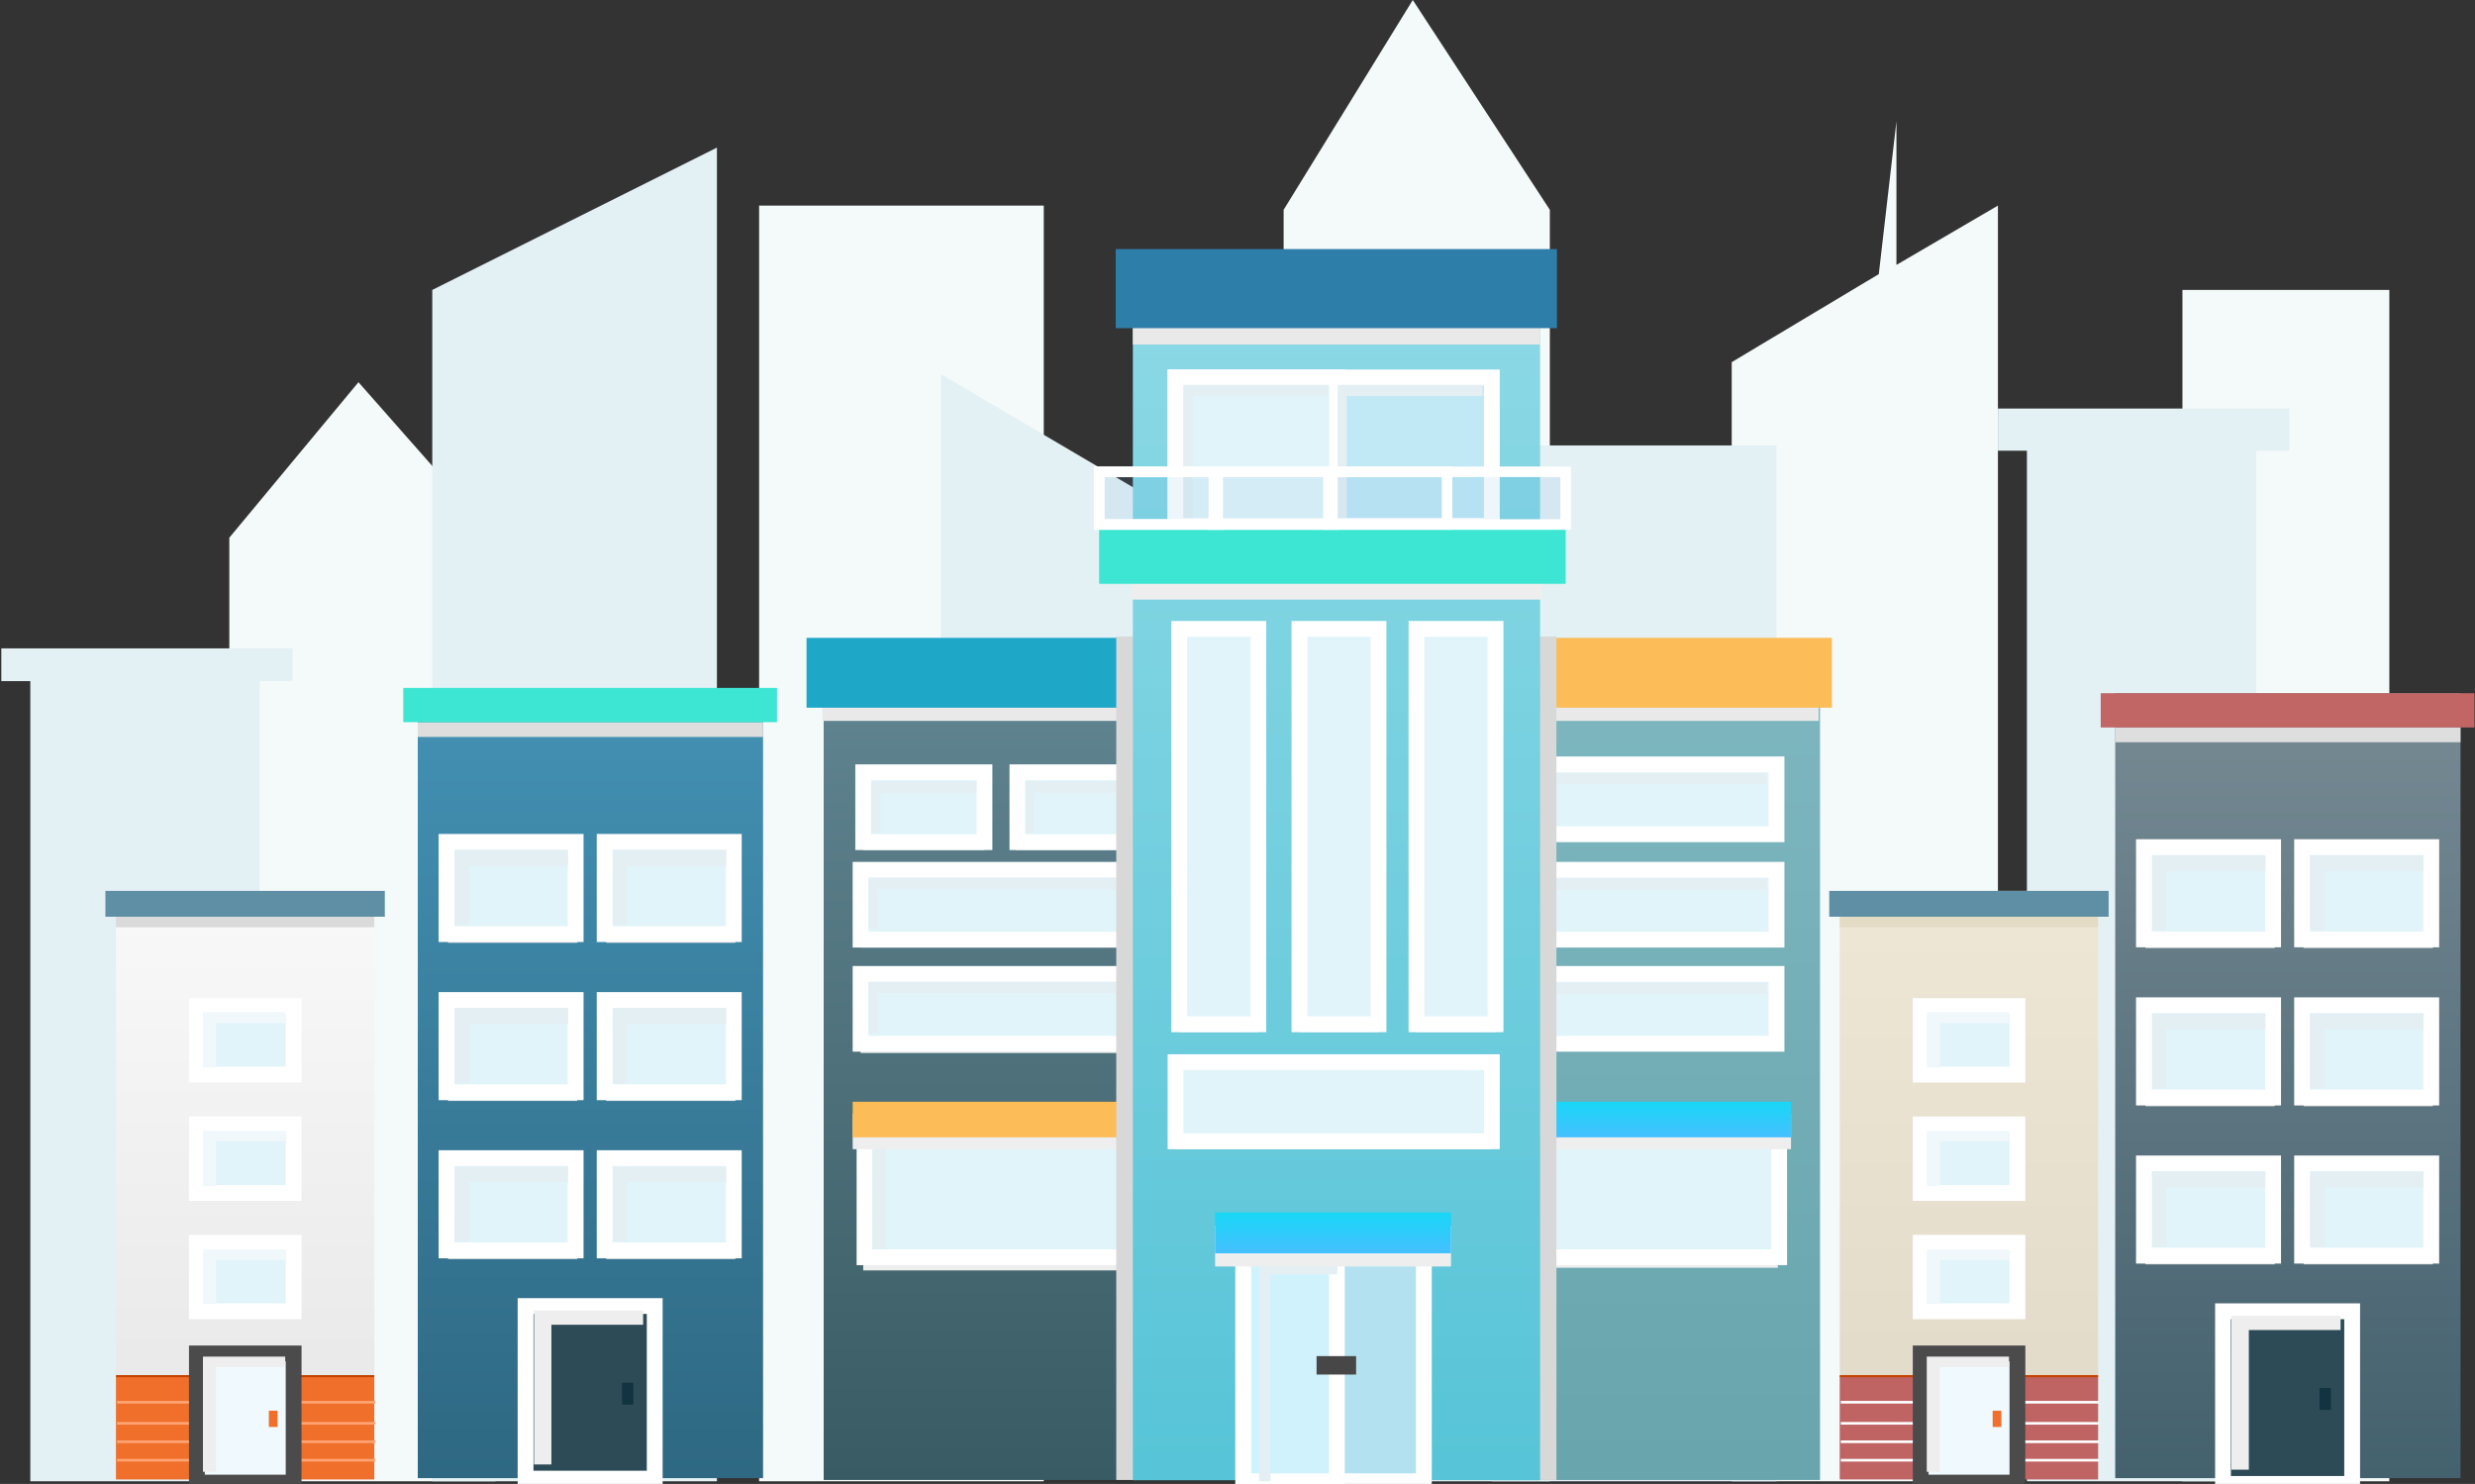 <svg xmlns="http://www.w3.org/2000/svg" width="939" height="563" viewBox="0 0 939 563" xmlns:xlink="http://www.w3.org/1999/xlink"><rect x="0" y="0" width="939" height="563" fill="#333333" stroke="none"/><title>Group</title><defs><linearGradient id="a" x1="50%" x2="50%" y1="0%" y2="100%"><stop stop-color="#EEE7D5" offset="0%"/><stop stop-color="#E1D9C8" offset="100%"/></linearGradient><path id="b" d="M0 0h106v9.8H0z"/><linearGradient id="c" x1="50%" x2="50%" y1="0%" y2="97.9%"><stop stop-color="#7DB6BE" offset="0%"/><stop stop-color="#68A5AD" offset="100%"/></linearGradient><linearGradient id="d" x1="50%" x2="50%" y1="0%" y2="100%"><stop stop-color="#18D7F6" offset="0%"/><stop stop-color="#45BFFF" offset="100%"/></linearGradient><linearGradient id="e" x1="50%" x2="50%" y1="0%" y2="100%"><stop stop-color="#608490" offset="0%"/><stop stop-color="#395B63" offset="100%"/></linearGradient><linearGradient id="f" x1="50%" x2="50%" y1="0%" y2="100%"><stop stop-color="#8BD8E5" offset="0%"/><stop stop-color="#57C4D7" offset="100%"/></linearGradient><linearGradient id="g" x1="50%" x2="50%" y1="0%" y2="100%"><stop stop-color="#768A93" offset="0%"/><stop stop-color="#44616E" offset="100%"/></linearGradient><linearGradient id="h" x1="50%" x2="50%" y1="0%" y2="100%"><stop stop-color="#F9F9F9" offset="0%"/><stop stop-color="#E6E6E6" offset="100%"/></linearGradient><path id="i" d="M0 0h106v9.8H0z"/><linearGradient id="j" x1="50%" x2="50%" y1="0%" y2="100%"><stop stop-color="#4391B4" offset="0%"/><stop stop-color="#2E6882" offset="100%"/></linearGradient></defs><g fill="none" fill-rule="evenodd"><path fill="#F4F9F9" d="M657 137.4l55.8-33.4 6.7-58v54.5L758 78v484H657V137.4zM288 78h108v484H288V78zm540 32h78.5v452H828V110z"/><path fill="#E3F0F4" d="M444 193.2L357 142v417h87V193.2zM856 171h12.5v-16H758v16h11v391h87V171z"/><path fill="#F4F9F9" d="M487 79.6L536 0l52 79.6V562H487V79.6zM87 204l49-59 52 59v358H87V204z"/><path fill="#E3F0F4" d="M566 169h108v393H566V169zm-402-59l108-54v506H164V110zM98.5 258.4H111V246H.5v12.4h11V562h87V258.4z"/><path fill="url(#a)" d="M4 0h98v223H4z" transform="translate(694 338)"/><path fill="#E4DBC5" d="M698 347.8h98v4h-98z"/><g transform="translate(694 338)"><use fill="#5E8FA5" xlink:href="#b"/><use xlink:href="#b"/></g><path fill="#BF6363" d="M698 522h98v39.3h-98z"/><path fill="#C34400" d="M698 522.5h98v-.8h-98z"/><path fill="#FFF" d="M698.4 532.5h98v-1h-98zm0 8h98v-1h-98zm0 7h98v-1h-98zm0 7h98v-1h-98z"/><path fill="#E2E2E2" d="M729 384.5h37v26h-37z"/><path fill="#E1F4FA" stroke="#FFF" stroke-width="6" d="M728.7 381.7h36.7v26h-36.7z"/><path fill="#F0F8FB" d="M731 384h31.2v4.2H736V405h-5v-21z"/><path fill="#E2E2E2" d="M729 429.4h37v26h-37z"/><path fill="#E1F4FA" stroke="#FFF" stroke-width="6" d="M728.7 426.6h36.7v26h-36.7z"/><path fill="#F0F8FB" d="M731 429h31.2v4H736v17h-5v-21z"/><path fill="#E2E2E2" d="M729 474.3h37v26h-37z"/><path fill="#E1F4FA" stroke="#FFF" stroke-width="6" d="M728.7 471.5h36.7v26h-36.7z"/><path fill="#F0FAFE" stroke="#4B4B4B" stroke-width="6" d="M728.7 513.5h36.7v49h-36.7z"/><path fill="#F0F8FB" d="M731 474h31.2v4H736v16.7h-5V474z"/><path fill="#EEE" d="M731 514.7h31.2v4H736v39.7h-5v-43.7z"/><path fill="#F06F2A" d="M756 535.2h3.3v6.2H756z"/><path fill="url(#c)" d="M6.5 18.5h136v301H6.5z" transform="translate(548 242)"/><path fill="#EEE" d="M568.5 331.5H674V358H568.5zm0 39.5H674v26.5H568.5z"/><path fill="#E1F4FA" stroke="#FFF" stroke-width="6" d="M568.5 330H674v26.5H568.5z"/><path fill="#EEE" d="M568.5 291.5H674V318H568.5z"/><path fill="#E1F4FA" stroke="#FFF" stroke-width="6" d="M568.5 290H674v26.5H568.5z"/><path fill="#E3EFF3" d="M567.8 293.3h102.5v4.2h-99v15.3h-3.5V293zm0 40h102.5v4.2h-99v15.3h-3.5V333z"/><path fill="#EEE" d="M569.5 431.5h105V481h-105z"/><path fill="#E1F4FA" stroke="#FFF" stroke-width="6" d="M570 427.5h105V477H570z"/><path fill="#E3EFF3" d="M569.8 431.3h102.5v4.2h-99v15.3h-3.5V431z"/><path fill="#E1F4FA" stroke="#FFF" stroke-width="6" d="M568.5 369.5H674V396H568.5z"/><path fill="#E9E9E9" d="M554 268h136v5.5H554z"/><path fill="#E3EFF3" d="M567.8 372.8h102.5v4.2h-99v15.3h-3.5v-19.6z"/><path fill="#FCBC57" d="M548 242h147v26.5H548z"/><path fill="#EEE" d="M565.5 422.5h114V436h-114z"/><path fill="url(#d)" d="M17.5 176h114v13.5h-114z" transform="translate(548 242)"/><path fill="url(#e)" d="M6.5 18.5h136v301H6.5z" transform="translate(306 242)"/><path fill="#EEE" d="M326.5 333H432v26.5H326.5zm0 40H432v26.5H326.5z"/><path fill="#E1F4FA" stroke="#FFF" stroke-width="6" d="M326.5 330H432v26.5H326.5z"/><path fill="#E3EFF3" d="M329.5 333H432v4.3h-99v15.2h-3.5V333z"/><path fill="#EEE" d="M327.5 432.5h105V482h-105z"/><path fill="#E1F4FA" stroke="#FFF" stroke-width="6" d="M328 427.5h105V477H328z"/><path fill="#E3EFF3" d="M331 429h97.5v6.8H336V474h-5v-45z"/><path fill="#E1F4FA" stroke="#FFF" stroke-width="6" d="M326.5 369.5H432V396H326.5z"/><path fill="#E3EFF3" d="M329.5 372.5H432v4.3h-99V392h-3.5v-19.5z"/><path fill="#EEE" d="M327.5 296h46v26.5h-46zm58 0h46v26.5h-46z"/><path fill="#E1F4FA" stroke="#FFF" stroke-width="6" d="M327.5 293h46v26.5h-46zm58.5 0h46v26.5h-46z"/><path fill="#E9E9E9" d="M312 268h136v5.5H312z"/><path fill="#1FA7C8" d="M306 242h147v26.5H306z"/><path fill="#EEE" d="M323.5 422.5h114V436h-114z"/><path fill="#E3EFF3" d="M330.5 296.5h40v4.3H334V316h-3.5v-19.5zm58.5 0h40v4.3h-36.5V316H389v-19.5z"/><path fill="#FCBC57" d="M323.5 418h114v13.5h-114z"/><path fill="#D8D8D8" d="M423.5 241.5h167v320h-167z"/><path fill="url(#f)" d="M12.8 27.3h154.5v440.3H12.8z" transform="translate(417 94)"/><path fill="#EEE" d="M446 406h120v30H446zm0-259h120v56H446z"/><path fill="#C0E8F5" stroke="#FFF" stroke-width="6" d="M446 143.2h120v56.3H446z"/><path fill="#E1F4FA" stroke="#FFF" stroke-width="6" d="M446 143.2h61.3v56.3H446zm0 259.8h120v30H446z"/><path fill="#B4E1F0" stroke="#FFF" stroke-width="6" d="M471.7 472.5h68.5V562h-68.5z"/><path fill="#D0F2FD" stroke="#FFF" stroke-width="6" d="M471.7 472.5h35.5V562h-35.5z"/><path fill="#E3EFF3" d="M477.7 562v-83.5h29.7v5H482V562h-4.3z"/><path fill="#EEE" d="M2425075417 354135837v-149h30v149h-30zM447.4 391.6v-150h30v150h-30z"/><path fill="#E1F4FA" stroke="#FFF" stroke-width="6" d="M447.4 388.6v-150h30v150h-30z"/><path fill="#EEE" d="M2425075467 354135835v-149h30v149h-30zM493 391.6v-150h30v150h-30zm44.4 0v-150h30v150h-30z"/><path fill="#E1F4FA" stroke="#FFF" stroke-width="6" d="M493 388.6v-150h30v150h-30z"/><path fill="#EEE" d="M2425075507 354135835v-149h30v149h-30z"/><path fill="#E1F4FA" stroke="#FFF" stroke-width="6" d="M537.4 388.6v-150h30v150h-30z"/><path fill="#E9E9E9" d="M429.8 124.3h154.5v6.4H429.8z"/><path fill="#2E7EAA" d="M423.3 94.5h167.4v30H423.3z"/><path fill="#474747" d="M499.5 514.5h15v7h-15z"/><path fill="#EEE" d="M461 465h89.5v15.5H461z"/><path fill="url(#d)" d="M44 366h89.5v15.5H44z" transform="translate(417 94)"/><path fill="#EEE" d="M429.5 205H585v22.5H429.5z"/><path fill="#3DE6D3" d="M417 199h177v22.5H417z"/><path fill="#E3EFF3" d="M449 146h55v4.3h-51.5v46.2H449V146zm58.5 0h55v4.3H511v46.2h-3.5V146z"/><path fill="#55A6D6" fill-opacity=".1" stroke="#FFF" stroke-width="4" d="M417 199h177v-20H417z"/><path stroke="#FFF" stroke-width="4" d="M417 199h45v-20h-45z"/><path stroke="#FFF" stroke-width="4" d="M460.5 199h45v-20h-45z"/><path stroke="#FFF" stroke-width="4" d="M504 199h45v-20h-45z"/><path fill="url(#g)" d="M5.5 0h131v297.8H5.5z" transform="translate(797 263)"/><path fill="#DEDEDE" d="M802.5 276h131v5.6h-131z"/><path fill="#C16565" d="M797 263h141.8v13H797z"/><path fill="#E2E2E2" d="M814 324.7h49v35h-49z"/><path fill="#E1F4FA" stroke="#FFF" stroke-width="6" d="M813.4 321.4h49v35h-49z"/><path fill="#E3EFF3" d="M816.5 324.5h43v6H822V353h-5.5v-28.5z"/><path fill="#E2E2E2" d="M814 384.7h49v35h-49z"/><path fill="#E1F4FA" stroke="#FFF" stroke-width="6" d="M813.4 381.4h49v35h-49z"/><path fill="#E2E2E2" d="M814 444.7h49v35h-49z"/><path fill="#E1F4FA" stroke="#FFF" stroke-width="6" d="M813.4 441.4h49v35h-49z"/><path fill="#E2E2E2" d="M874 324.7h49v35h-49z"/><path fill="#E1F4FA" stroke="#FFF" stroke-width="6" d="M873.4 321.4h49v35h-49z"/><path fill="#E2E2E2" d="M874 384.7h49v35h-49z"/><path fill="#E1F4FA" stroke="#FFF" stroke-width="6" d="M873.4 381.4h49v35h-49z"/><path fill="#E2E2E2" d="M874 444.7h49v35h-49z"/><path fill="#E1F4FA" stroke="#FFF" stroke-width="6" d="M873.4 441.4h49v35h-49z"/><path fill="#2C4B56" stroke="#FFF" stroke-width="6" d="M843.4 497.5h49V563h-49z"/><path fill="#EEE" d="M846.6 499.2H888v5.4h-34.8v53h-6.6V499z"/><path fill="#123340" d="M880 526.6h4.3v8.3H880z"/><path fill="#E3EFF3" d="M876.5 324.5h43v6H882V353h-5.5v-28.5zm-60 60h43v6H822V413h-5.5v-28.5zm60 0h43v6H882V413h-5.5v-28.5zm-60 60h43v6H822V473h-5.5v-28.5zm60 0h43v6H882V473h-5.5v-28.5z"/><path fill="url(#h)" d="M4 0h98v223H4z" transform="translate(40 338)"/><path fill="#DADADA" d="M44 347.8h98v4H44z"/><g transform="translate(40 338)"><use fill="#5E8FA5" xlink:href="#i"/><use xlink:href="#i"/></g><path fill="#F06F2A" d="M44 522h98v39.3H44z"/><path fill="#C34400" d="M44 522.5h98v-.8H44z"/><path fill="#FEA474" d="M44.4 532.5h98v-1h-98zm0 8h98v-1h-98zm0 7h98v-1h-98zm0 7h98v-1h-98z"/><path fill="#E2E2E2" d="M75 384.5h37v26H75z"/><path fill="#E1F4FA" stroke="#FFF" stroke-width="6" d="M74.7 381.7h36.7v26H74.7z"/><path fill="#F0F8FB" d="M77 384h31.2v4.2H82V405h-5v-21z"/><path fill="#E2E2E2" d="M75 429.4h37v26H75z"/><path fill="#E1F4FA" stroke="#FFF" stroke-width="6" d="M74.7 426.6h36.7v26H74.7z"/><path fill="#F0F8FB" d="M77 429h31.2v4H82v17h-5v-21z"/><path fill="#E2E2E2" d="M75 474.3h37v26H75z"/><path fill="#E1F4FA" stroke="#FFF" stroke-width="6" d="M74.7 471.5h36.7v26H74.7z"/><path fill="#F0FAFE" stroke="#4B4B4B" stroke-width="6" d="M74.7 513.5h36.7v49H74.7z"/><path fill="#F0F8FB" d="M77 474h31.2v4H82v16.7h-5V474z"/><path fill="#EEE" d="M77 514.7h31.2v4H82v39.7h-5v-43.7z"/><path fill="#F06F2A" d="M102 535.2h3.3v6.2H102z"/><path fill="url(#j)" d="M5.5 2h131v297.8H5.5z" transform="translate(153 261)"/><path fill="#DEDEDE" d="M158.5 274h131v5.6h-131z"/><path fill="#3DE6D3" d="M153 261h141.8v13H153z"/><path fill="#E2E2E2" d="M170 322.7h49v35h-49z"/><path fill="#E1F4FA" stroke="#FFF" stroke-width="6" d="M169.4 319.4h49v35h-49z"/><path fill="#E3EFF3" d="M172.5 322.5h43v6H178V351h-5.5v-28.5z"/><path fill="#E2E2E2" d="M170 382.7h49v35h-49z"/><path fill="#E1F4FA" stroke="#FFF" stroke-width="6" d="M169.4 379.4h49v35h-49z"/><path fill="#E2E2E2" d="M170 442.7h49v35h-49z"/><path fill="#E1F4FA" stroke="#FFF" stroke-width="6" d="M169.4 439.4h49v35h-49z"/><path fill="#E2E2E2" d="M230 322.7h49v35h-49z"/><path fill="#E1F4FA" stroke="#FFF" stroke-width="6" d="M229.4 319.4h49v35h-49z"/><path fill="#E2E2E2" d="M230 382.7h49v35h-49z"/><path fill="#E1F4FA" stroke="#FFF" stroke-width="6" d="M229.4 379.4h49v35h-49z"/><path fill="#E2E2E2" d="M230 442.7h49v35h-49z"/><path fill="#E1F4FA" stroke="#FFF" stroke-width="6" d="M229.4 439.4h49v35h-49z"/><path fill="#2C4B56" stroke="#FFF" stroke-width="6" d="M199.4 495.5h49V561h-49z"/><path fill="#EEE" d="M202.6 497.2H244v5.4h-34.8v53h-6.6V497z"/><path fill="#123340" d="M236 524.6h4.3v8.3H236z"/><path fill="#E3EFF3" d="M232.5 322.5h43v6H238V351h-5.5v-28.5zm-60 60h43v6H178V411h-5.5v-28.5zm60 0h43v6H238V411h-5.5v-28.5zm-60 60h43v6H178V471h-5.5v-28.5zm60 0h43v6H238V471h-5.5v-28.5z"/></g></svg>